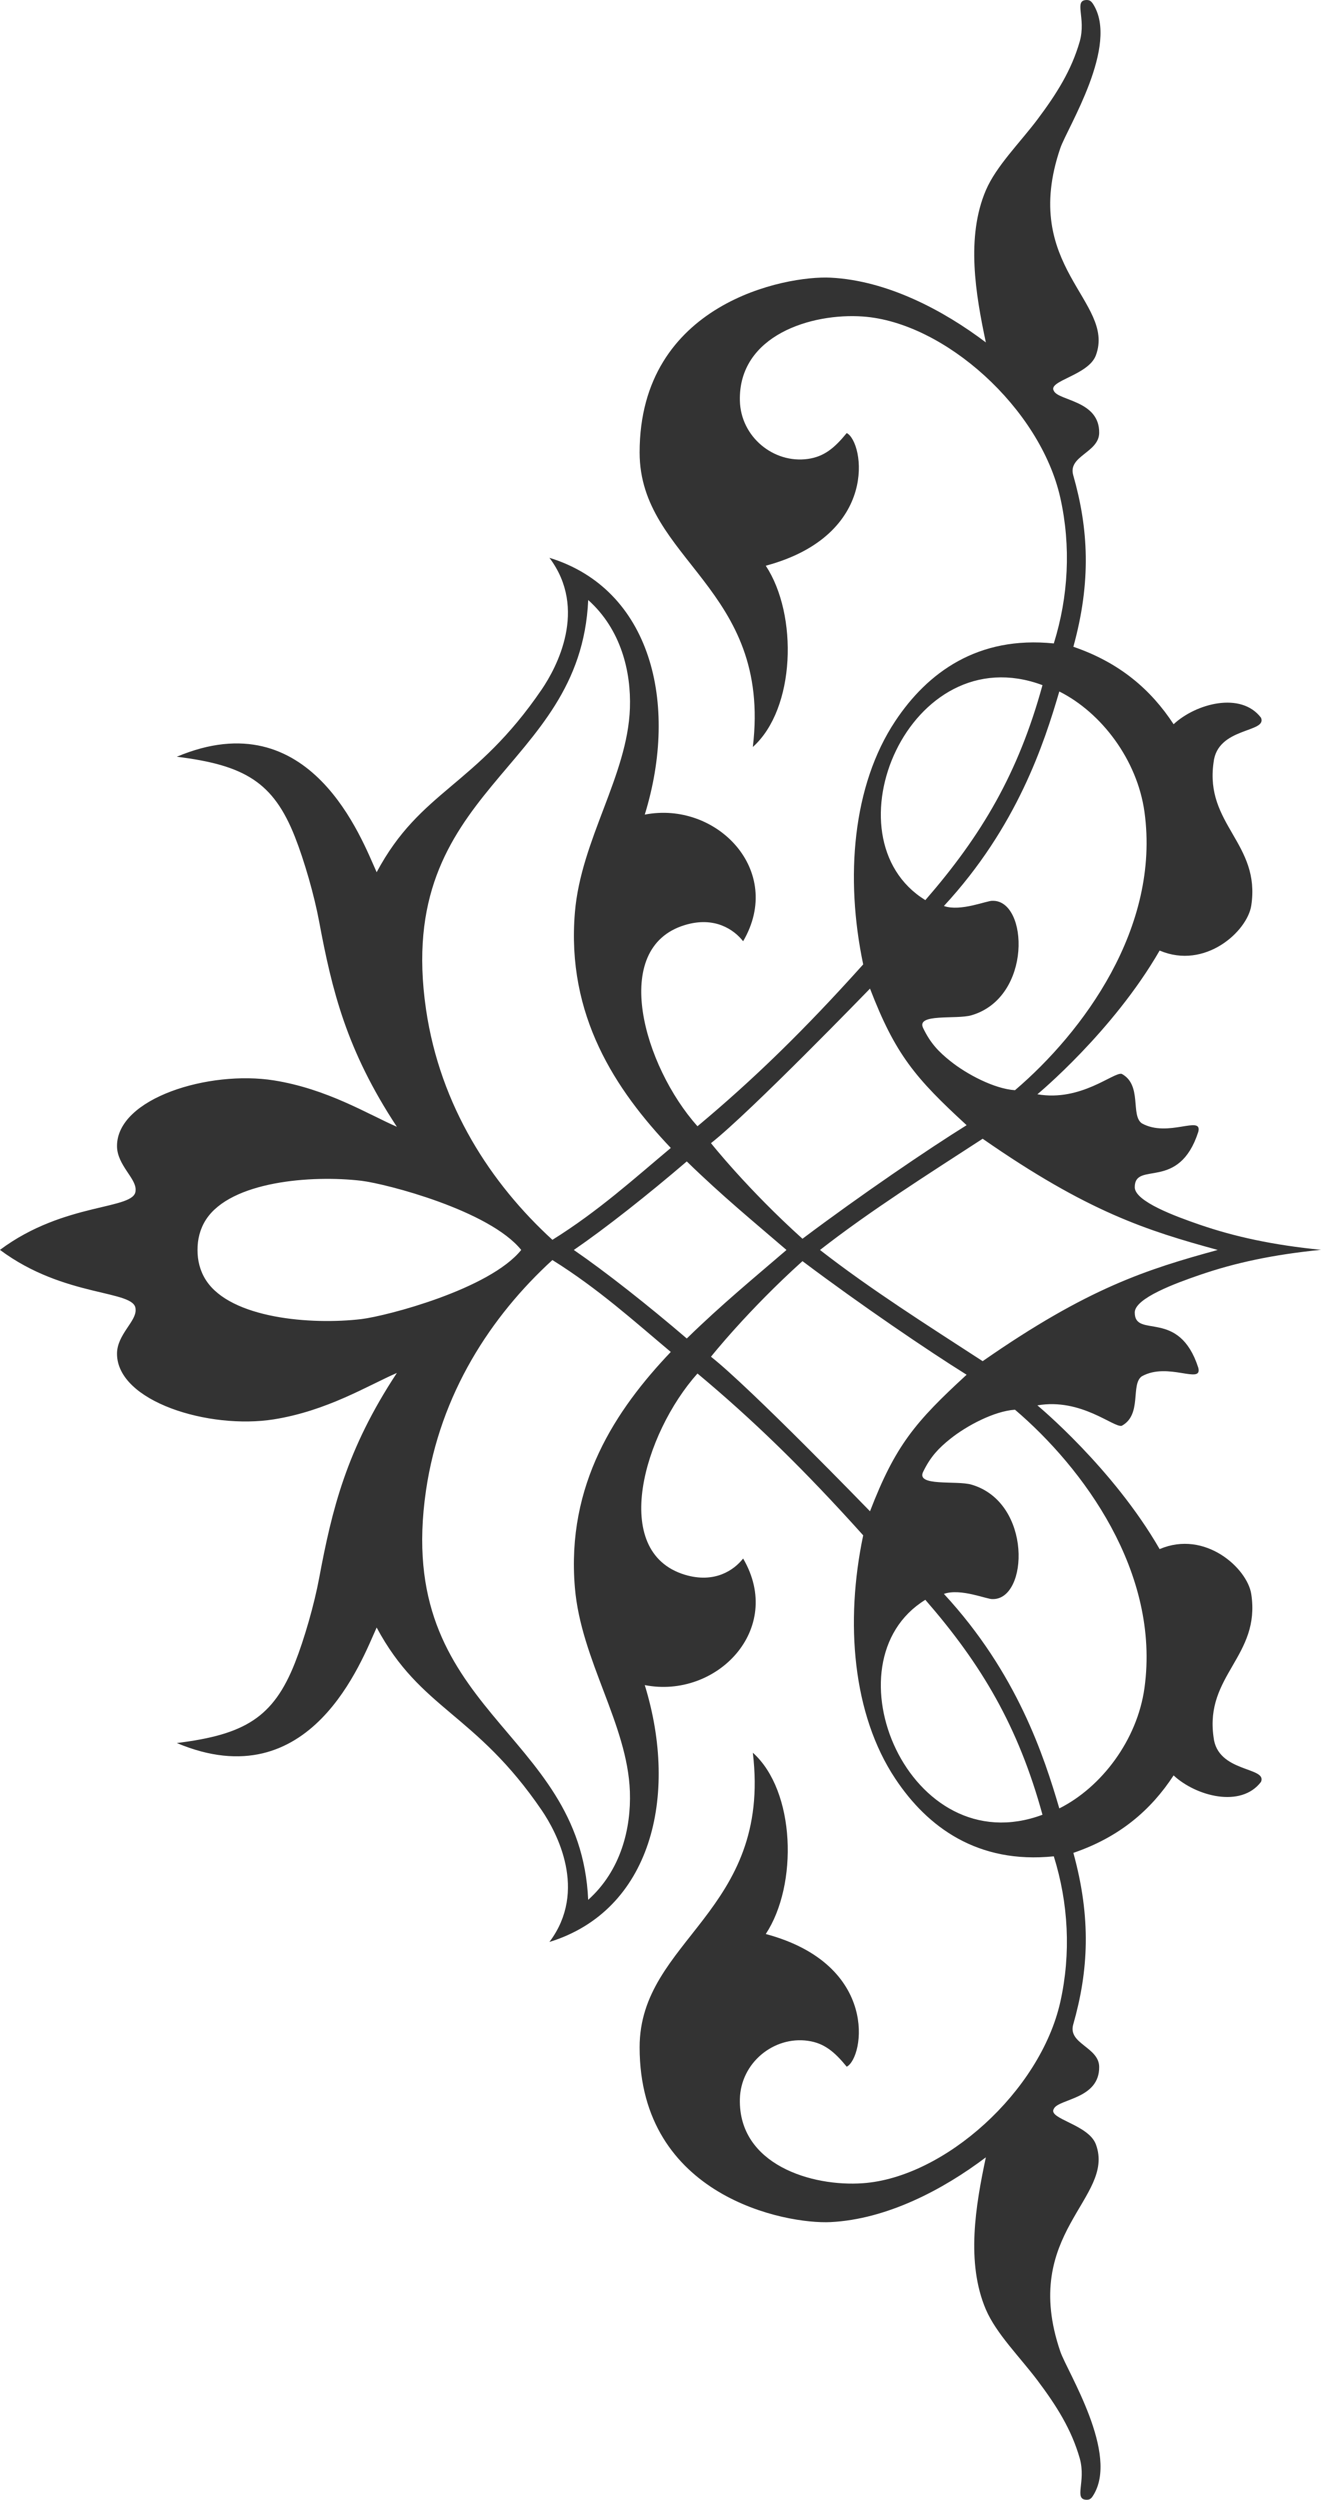 <?xml version="1.0" encoding="utf-8"?>
<!-- Generator: Adobe Illustrator 16.0.2, SVG Export Plug-In . SVG Version: 6.00 Build 0)  -->
<!DOCTYPE svg PUBLIC "-//W3C//DTD SVG 1.1//EN" "http://www.w3.org/Graphics/SVG/1.1/DTD/svg11.dtd">
<svg version="1.1" id="Слой_1" xmlns="http://www.w3.org/2000/svg" xmlns:xlink="http://www.w3.org/1999/xlink" x="0px" y="0px"
	 width="47.946px" height="90.71px" viewBox="0 0 47.946 90.71" enable-background="new 0 0 47.946 90.71" xml:space="preserve">
<path fill="#333333" d="M39.19,1.502c-0.303,1.057-0.846,1.909-1.527,2.82c-0.646,0.86-1.502,1.699-1.881,2.582
	c-0.725,1.699-0.373,3.769,0,5.521c-1.557-1.178-3.594-2.248-5.637-2.35c-1.625-0.081-6.93,0.918-6.93,6.342
	c0,3.916,4.803,4.895,4.109,10.688c1.551-1.385,1.645-4.796,0.47-6.577c4.14-1.113,3.568-4.496,2.938-4.814
	c-0.451,0.551-0.823,0.855-1.411,0.939c-1.237,0.174-2.437-0.797-2.467-2.115c-0.054-2.381,2.614-3.186,4.464-3.053
	c2.962,0.209,6.439,3.332,7.166,6.577c0.393,1.759,0.295,3.591-0.236,5.286c-2.759-0.283-4.584,1.055-5.754,2.817
	c-1.549,2.329-1.828,5.677-1.164,8.829c-2.142,2.387-3.986,4.18-6.015,5.873c-1.948-2.184-3.193-6.475-0.457-7.301
	c1.078-0.326,1.781,0.164,2.114,0.588c1.504-2.572-0.975-5.103-3.57-4.595c1.248-4.048,0.22-8.188-3.461-9.319
	c1.406,1.865,0.254,3.992-0.275,4.771c-2.417,3.549-4.394,3.644-5.995,6.638c-0.536-1.176-2.387-6.24-7.254-4.19
	c2.463,0.304,3.503,0.922,4.287,2.906c0.344,0.875,0.704,2.127,0.881,3.084c0.465,2.482,0.986,4.654,2.82,7.438
	c-1.057-0.461-2.534-1.377-4.464-1.684c-2.353-0.375-5.694,0.643-5.694,2.381c0,0.697,0.716,1.184,0.674,1.613
	c0,0.719-2.566,0.396-4.922,2.156c2.355,1.759,4.922,1.437,4.922,2.156c0.042,0.43-0.674,0.913-0.674,1.611
	c0,1.737,3.342,2.758,5.694,2.382c1.93-0.308,3.407-1.224,4.464-1.684c-1.834,2.783-2.355,4.955-2.82,7.438
	c-0.177,0.956-0.537,2.211-0.881,3.085c-0.784,1.982-1.824,2.602-4.287,2.906c4.867,2.048,6.718-3.016,7.254-4.191
	c1.602,2.994,3.578,3.09,5.995,6.637c0.529,0.779,1.682,2.906,0.275,4.773c3.681-1.133,4.709-5.272,3.461-9.321
	c2.596,0.509,5.074-2.021,3.57-4.593c-0.333,0.424-1.036,0.913-2.114,0.589c-2.736-0.827-1.491-5.121,0.457-7.302
	c2.028,1.692,3.873,3.487,6.015,5.872c-0.664,3.152-0.385,6.5,1.164,8.829c1.17,1.764,2.995,3.101,5.754,2.818
	c0.531,1.695,0.629,3.526,0.236,5.285c-0.727,3.245-4.204,6.367-7.166,6.577c-1.85,0.133-4.518-0.672-4.464-3.053
	c0.03-1.317,1.229-2.289,2.467-2.115c0.588,0.083,0.96,0.389,1.411,0.94c0.63-0.319,1.201-3.703-2.938-4.815
	c1.175-1.782,1.081-5.192-0.47-6.579c0.693,5.795-4.109,6.775-4.109,10.689c0,5.424,5.305,6.424,6.93,6.344
	c2.043-0.103,4.08-1.175,5.637-2.351c-0.373,1.753-0.725,3.822,0,5.521c0.379,0.883,1.234,1.723,1.881,2.584
	c0.682,0.91,1.225,1.763,1.527,2.819c0.238,0.86-0.238,1.502,0.26,1.502c0.131,0,0.181-0.086,0.221-0.146
	c0.969-1.504-0.935-4.498-1.186-5.231c-1.475-4.311,2.012-5.564,1.291-7.518c-0.27-0.73-1.757-0.924-1.527-1.291
	c0.168-0.367,1.663-0.346,1.646-1.527c-0.012-0.715-1.141-0.832-0.943-1.53c0.557-1.948,0.658-3.864,0.006-6.23
	c1.672-0.571,2.813-1.548,3.638-2.811c0.808,0.752,2.444,1.196,3.173,0.234c0.236-0.554-1.586-0.324-1.723-1.625
	c-0.322-2.247,1.713-2.937,1.369-5.187c-0.143-0.939-1.675-2.337-3.326-1.634c-1.699-2.951-4.437-5.215-4.437-5.215
	c1.591-0.275,2.774,0.82,3.063,0.741c0.75-0.409,0.309-1.506,0.729-1.796c0.947-0.53,2.205,0.312,2.049-0.308
	c-0.702-2.182-2.307-1.039-2.307-2.007c0-0.521,1.5-1.067,2.34-1.356c1.292-0.447,2.691-0.746,4.42-0.918
	c-1.729-0.172-3.128-0.472-4.42-0.918c-0.84-0.29-2.34-0.835-2.34-1.354c0-0.97,1.604,0.172,2.307-2.011
	c0.156-0.618-1.102,0.224-2.049-0.306c-0.42-0.291,0.021-1.387-0.729-1.795c-0.289-0.08-1.473,1.016-3.063,0.74
	c0,0,2.737-2.264,4.437-5.215c1.651,0.703,3.184-0.697,3.326-1.634c0.344-2.252-1.691-2.939-1.369-5.187
	c0.137-1.301,1.959-1.07,1.723-1.627c-0.729-0.959-2.365-0.516-3.173,0.236c-0.825-1.262-1.966-2.24-3.638-2.811
	c0.652-2.365,0.551-4.281-0.006-6.23c-0.197-0.697,0.932-0.814,0.943-1.529c0.017-1.182-1.479-1.162-1.646-1.527
	c-0.229-0.369,1.258-0.561,1.527-1.291c0.721-1.953-2.766-3.207-1.291-7.518c0.251-0.734,2.154-3.729,1.186-5.232
	C39.631,0.088,39.581,0,39.45,0C38.952,0,39.429,0.641,39.19,1.502z M15.462,36.622c-1.179-8.09,5.611-8.61,5.887-14.85
	c1.194,1.069,1.56,2.604,1.514,3.927c-0.085,2.443-1.774,4.764-1.996,7.398c-0.318,3.756,1.482,6.455,3.48,8.557
	c-1.315,1.1-2.63,2.295-4.297,3.334C17.824,42.95,15.976,40.141,15.462,36.622z M24.927,42.143c1.287,1.255,2.447,2.204,3.619,3.213
	c-1.172,1.008-2.332,1.957-3.619,3.212c-1.407-1.205-2.936-2.412-4.1-3.212C21.991,44.557,23.52,43.348,24.927,42.143z
	 M7.476,46.453c-0.217-0.336-0.31-0.72-0.307-1.098c-0.003-0.379,0.09-0.764,0.307-1.1c0.899-1.391,3.828-1.625,5.639-1.41
	c0.915,0.111,4.649,1.079,5.803,2.51c-1.153,1.429-4.888,2.398-5.803,2.509C11.304,48.08,8.375,47.846,7.476,46.453z M20.866,57.612
	c0.222,2.634,1.911,4.955,1.996,7.399c0.046,1.323-0.319,2.855-1.514,3.926c-0.275-6.239-7.065-6.76-5.887-14.85
	c0.514-3.519,2.362-6.329,4.588-8.366c1.667,1.04,2.981,2.232,4.297,3.335C22.349,51.156,20.548,53.858,20.866,57.612z
	 M33.585,58.05c2.049,2.355,3.376,4.603,4.252,7.799C33.003,67.653,29.914,60.313,33.585,58.05z M41.538,61.254
	c-0.262,1.882-1.557,3.597-3.09,4.365c-0.552-1.881-1.529-4.909-4.189-7.784c0.61-0.215,1.582,0.207,1.767,0.189
	c1.298,0.025,1.451-3.506-0.767-4.154c-0.545-0.158-2.033,0.08-1.75-0.471c0.267-0.549,0.565-0.856,0.982-1.19
	c0.598-0.479,1.598-1.008,2.348-1.057C39.3,53.25,42.122,57.048,41.538,61.254z M35.084,49.883c-1.866,1.713-2.589,2.57-3.507,4.955
	c0,0-4.355-4.496-5.772-5.608c0,0,1.325-1.671,3.321-3.469C31.229,47.343,33.707,49.026,35.084,49.883z M44.198,45.355
	c-2.568,0.704-4.711,1.375-8.532,4.036c-2.021-1.313-4.069-2.606-5.904-4.035c1.835-1.431,3.884-2.723,5.904-4.036
	C39.487,43.979,41.63,44.652,44.198,45.355z M35.084,40.828c-1.377,0.855-3.854,2.539-5.958,4.121
	c-1.996-1.797-3.321-3.469-3.321-3.469c1.417-1.111,5.772-5.608,5.772-5.608C32.495,38.258,33.218,39.115,35.084,40.828z
	 M41.538,29.456c0.584,4.206-2.238,8.004-4.699,10.103c-0.75-0.05-1.75-0.578-2.348-1.058c-0.417-0.334-0.716-0.64-0.982-1.19
	c-0.283-0.551,1.205-0.311,1.75-0.471c2.218-0.648,2.064-4.18,0.767-4.154c-0.185-0.018-1.156,0.403-1.767,0.189
	c2.66-2.875,3.638-5.903,4.189-7.784C39.981,25.859,41.276,27.576,41.538,29.456z M37.837,24.861
	c-0.876,3.195-2.203,5.443-4.252,7.801C29.914,30.396,33.003,23.057,37.837,24.861z"/>
</svg>
